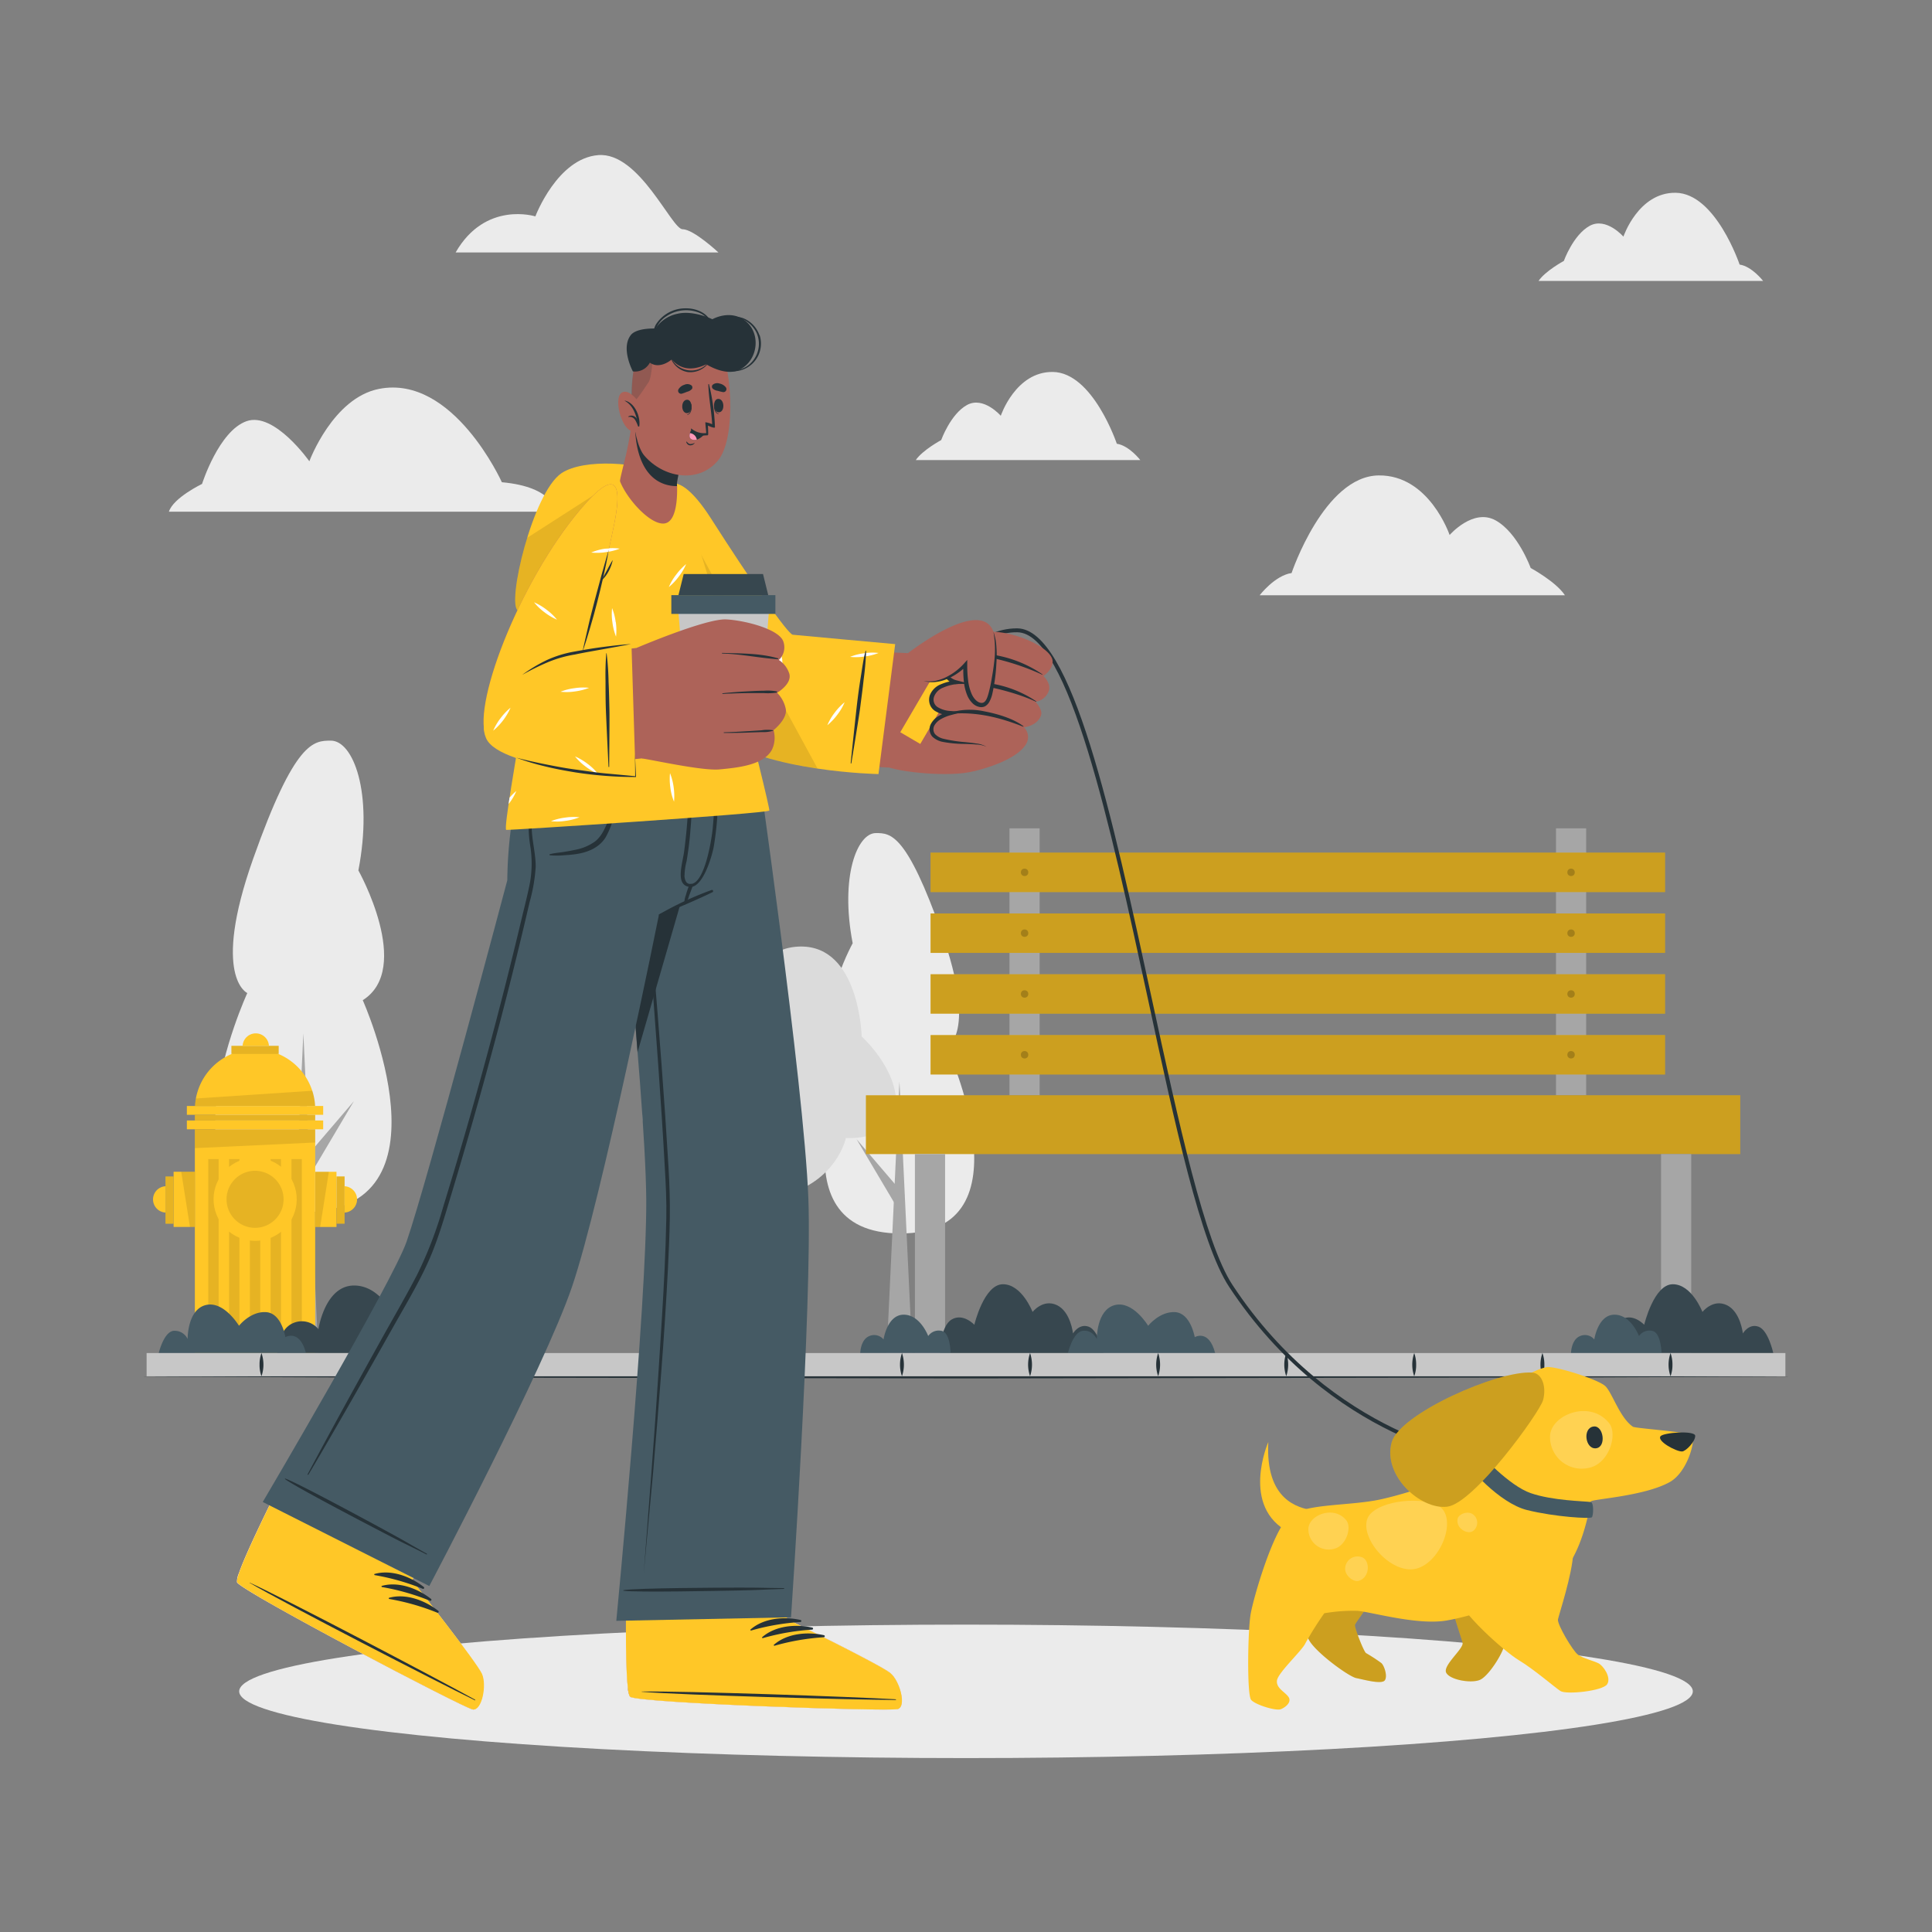 <svg xmlns="http://www.w3.org/2000/svg" viewBox="0 0 500 500"><rect x="0" y="0" width="500" height="500" fill="#808080" stroke="none"/><g id="freepik--background-complete--inject-12"><path d="M405,154.05H326s3.93-5.12,8.26-5.75c0,0,8.42-25.09,22.53-25.26,13.11-.17,18.37,15.42,18.37,15.42s6.07-7,11.88-3.8S396.14,147,396.14,147,402.67,150.53,405,154.05Z" style="fill:#ebebeb"></path><path d="M43.71,132.43h99.94s0-6.38-13.77-7.63c0,0-12.57-27.91-31.76-24.16-12,2.33-18.06,18.74-18.06,18.74S71,106.47,63.81,109s-11.52,16.24-11.52,16.24S44.84,128.82,43.71,132.43Z" style="fill:#ebebeb"></path><path d="M117.92,65.33h68s-6.41-6-9.26-6-11.17-20-21.8-19.19S138.55,56,138.55,56,125.63,51.9,117.92,65.33Z" style="fill:#ebebeb"></path><path d="M237,119.07h58.11s-2.89-3.76-6.08-4.23c0,0-6.19-18.45-16.56-18.58C262.84,96.14,259,107.6,259,107.6s-4.47-5.14-8.74-2.79-6.68,9.08-6.68,9.08S238.76,116.48,237,119.07Z" style="fill:#ebebeb"></path><path d="M398.18,72.7h58.11s-2.89-3.76-6.08-4.23c0,0-6.19-18.44-16.56-18.58-9.65-.12-13.51,11.35-13.51,11.35s-4.47-5.14-8.74-2.79-6.68,9.08-6.68,9.08S399.92,70.12,398.18,72.7Z" style="fill:#ebebeb"></path><path d="M93.88,258.85s24.63,54.87-15.68,54.87S64,257,64,257s-9.33-4.11,1.5-34.71,15.66-30.61,20.15-30.61c5.69,0,11,13.25,7.1,33.59C92.76,225.25,106.94,250.63,93.88,258.85Z" style="fill:#ebebeb"></path><polygon points="74.62 350.11 78.51 267.45 82.39 350.11 74.62 350.11" style="fill:#a6a6a6"></polygon><polygon points="76.93 302.11 91.58 284.99 80.09 304.37 76.93 302.11" style="fill:#a6a6a6"></polygon><path d="M219.74,272.65s-20.91,46.57,13.3,46.57,12-48.15,12-48.15,7.92-3.49-1.26-29.47-13.3-26-17.11-26c-4.82,0-9.31,11.24-6,28.51C220.69,244.14,208.65,265.68,219.74,272.65Z" style="fill:#ebebeb"></path><polygon points="236.08 350.11 232.78 279.95 229.48 350.11 236.08 350.11" style="fill:#a6a6a6"></polygon><polygon points="234.12 309.37 221.69 294.84 231.44 311.29 234.12 309.37" style="fill:#a6a6a6"></polygon><path d="M189.77,267s-11.19-4.45-20.08,11c-9.11,15.85,2.31,26.3,11.37,20.08,0,0,7.11,14.92,21.32,11.37s16.53-14.92,16.53-14.92,12.61.88,13-8.53S223,268.24,223,268.24s-.54-23.45-15.82-23.28S189.77,267,189.77,267Z" style="fill:#dbdbdb"></path><polygon points="200.16 350.11 203.36 280.32 206.56 350.11 200.16 350.11" style="fill:#a6a6a6"></polygon><polygon points="201.99 305.71 192.6 286.97 204.73 304.06 201.99 305.71" style="fill:#a6a6a6"></polygon></g><g id="freepik--Bench--inject-12"><rect x="261.25" y="214.37" width="7.81" height="69.09" style="fill:#a6a6a6"></rect><rect x="402.69" y="214.37" width="7.81" height="69.09" style="fill:#a6a6a6"></rect><rect x="240.83" y="220.66" width="190.09" height="10.21" style="fill:#FFC727"></rect><rect x="240.83" y="220.66" width="190.09" height="10.21" style="opacity:0.2"></rect><rect x="240.83" y="236.4" width="190.09" height="10.21" style="fill:#FFC727"></rect><rect x="240.83" y="236.4" width="190.09" height="10.21" style="opacity:0.2"></rect><rect x="240.83" y="252.13" width="190.09" height="10.21" style="fill:#FFC727"></rect><rect x="240.83" y="252.13" width="190.09" height="10.21" style="opacity:0.2"></rect><rect x="240.83" y="267.87" width="190.09" height="10.21" style="fill:#FFC727"></rect><rect x="240.83" y="267.87" width="190.09" height="10.21" style="opacity:0.2"></rect><rect x="224.1" y="283.46" width="226.27" height="15.21" style="fill:#FFC727"></rect><rect x="224.1" y="283.46" width="226.27" height="15.21" style="opacity:0.2"></rect><rect x="236.78" y="298.67" width="7.81" height="51.43" style="fill:#a6a6a6"></rect><rect x="429.88" y="298.67" width="7.81" height="51.43" style="fill:#a6a6a6"></rect><g style="opacity:0.2"><circle cx="265.16" cy="225.76" r="0.96"></circle><circle cx="265.16" cy="241.5" r="0.96"></circle><circle cx="265.16" cy="257.24" r="0.96"></circle><circle cx="265.16" cy="272.97" r="0.96"></circle><circle cx="406.59" cy="225.76" r="0.96"></circle><circle cx="406.59" cy="241.5" r="0.96"></circle><circle cx="406.59" cy="257.24" r="0.96"></circle><circle cx="406.59" cy="272.97" r="0.96"></circle></g></g><g id="freepik--fire-hydrant--inject-12"><rect x="50.43" y="292.26" width="31.14" height="57.85" style="fill:#FFC727"></rect><rect x="48.36" y="289.98" width="35.28" height="2.28" style="fill:#FFC727"></rect><rect x="48.36" y="286.23" width="35.28" height="2.28" style="fill:#FFC727"></rect><rect x="50.43" y="288.51" width="31.14" height="1.47" style="fill:#FFC727"></rect><rect x="50.43" y="288.51" width="31.14" height="1.47" style="opacity:0.1"></rect><path d="M81.55,286.23H50.46a15.57,15.57,0,0,1,31.09,0Z" style="fill:#FFC727"></path><path d="M81.55,286.23H50.46a12.53,12.53,0,0,1,.23-1.94l30.15-2A15.27,15.27,0,0,1,81.55,286.23Z" style="opacity:0.1"></path><polygon points="81.58 292.26 81.58 295.68 50.44 297.14 50.44 292.26 81.58 292.26" style="opacity:0.1"></polygon><rect x="53.9" y="299.97" width="2.68" height="46.58" style="opacity:0.1"></rect><rect x="59.28" y="299.97" width="2.68" height="46.58" style="opacity:0.1"></rect><rect x="64.67" y="299.97" width="2.68" height="46.58" style="opacity:0.1"></rect><rect x="70.05" y="299.97" width="2.68" height="46.58" style="opacity:0.1"></rect><rect x="75.43" y="299.97" width="2.68" height="46.58" style="opacity:0.1"></rect><rect x="44.93" y="303.25" width="5.5" height="14.28" style="fill:#FFC727"></rect><rect x="42.83" y="304.47" width="2.1" height="12.23" style="fill:#FFC727"></rect><rect x="42.83" y="304.47" width="2.1" height="12.23" style="opacity:0.1"></rect><path d="M42.83,307v6.81a3.41,3.41,0,0,1,0-6.81Z" style="fill:#FFC727"></path><polygon points="50.44 303.25 50.44 317.54 49.16 317.54 46.9 303.25 50.44 303.25" style="opacity:0.1"></polygon><rect x="81.58" y="303.25" width="5.5" height="14.28" transform="translate(168.66 620.79) rotate(180)" style="fill:#FFC727"></rect><rect x="87.08" y="304.47" width="2.1" height="12.23" transform="translate(176.26 621.16) rotate(180)" style="fill:#FFC727"></rect><rect x="87.08" y="304.47" width="2.1" height="12.23" transform="translate(176.26 621.16) rotate(180)" style="opacity:0.1"></rect><path d="M89.18,307v6.81a3.41,3.41,0,0,0,0-6.81Z" style="fill:#FFC727"></path><polygon points="81.58 303.25 81.58 317.54 82.86 317.54 85.11 303.25 81.58 303.25" style="opacity:0.1"></polygon><circle cx="66.01" cy="310.39" r="10.76" transform="translate(-113.05 48.4) rotate(-22.35)" style="fill:#FFC727"></circle><path d="M73.39,310.39A7.38,7.38,0,1,1,66,303,7.38,7.38,0,0,1,73.39,310.39Z" style="opacity:0.1"></path><rect x="64.96" y="265.59" width="2.1" height="12.23" transform="translate(337.71 205.7) rotate(90)" style="fill:#FFC727"></rect><rect x="64.96" y="265.59" width="2.1" height="12.23" transform="translate(337.71 205.7) rotate(90)" style="opacity:0.1"></rect><path d="M69.6,270.66H62.79a3.41,3.41,0,0,1,6.81,0Z" style="fill:#FFC727"></path></g><g id="freepik--Shadow--inject-12"><ellipse cx="250" cy="437.72" rx="188.1" ry="17.27" style="fill:#ebebeb"></ellipse></g><g id="freepik--Trees--inject-12"><path d="M113.1,350.18H71.78s.09-6.15,4.15-7.79A5.53,5.53,0,0,1,82.41,344s1.66-11.31,9.23-11.31,11.19,9.75,11.19,9.75a5.81,5.81,0,0,1,5.9-2.4C112.93,340.54,113.1,350.18,113.1,350.18Z" style="fill:#37474f"></path><path d="M285.56,350.18s-1.27-5.91-3.8-6.83-4.07,1.75-4.07,1.75-.59-5.65-4.18-7.34-6.28,1.77-6.28,1.77-2.75-7.17-7.67-7.17-7.4,10.49-7.4,10.49-2.9-3.13-5.88-1.36-3,8.69-3,8.69Z" style="fill:#37474f"></path><path d="M458.92,350.18s-1.27-5.91-3.8-6.83-4.07,1.75-4.07,1.75-.59-5.65-4.18-7.34-6.28,1.77-6.28,1.77-2.75-7.17-7.67-7.17-7.4,10.49-7.4,10.49-2.9-3.13-5.87-1.36-3,8.69-3,8.69Z" style="fill:#37474f"></path><path d="M79.18,350.18H41.08s1.26-5.38,3.78-5.76a3.72,3.72,0,0,1,3.7,2.11s-.11-7.49,4.61-8.76,8.68,5.34,8.68,5.34,2.95-3.78,7-3.53,5,6.47,5,6.47S77.56,343.89,79.18,350.18Z" style="fill:#455a64"></path><path d="M314.48,350.18h-38.1s1.25-5.38,3.78-5.76,3.7,2.11,3.7,2.11-.12-7.49,4.6-8.76,8.68,5.34,8.68,5.34,3-3.78,7-3.53,5.06,6.47,5.06,6.47S312.86,343.89,314.48,350.18Z" style="fill:#455a64"></path><path d="M246,350.18H222.63s.05-3.49,2.36-4.41a3.13,3.13,0,0,1,3.67.88s.93-6.41,5.22-6.41,6.34,5.53,6.34,5.53a3.29,3.29,0,0,1,3.34-1.36C246,344.72,246,350.18,246,350.18Z" style="fill:#455a64"></path><path d="M430,350.18H406.57s.06-3.49,2.36-4.41a3.13,3.13,0,0,1,3.67.88s.94-6.41,5.22-6.41,6.35,5.53,6.35,5.53a3.29,3.29,0,0,1,3.34-1.36C429.89,344.72,430,350.18,430,350.18Z" style="fill:#455a64"></path></g><g id="freepik--Floor--inject-12"><polygon points="35.85 356.24 89.39 355.99 142.93 355.91 250 355.74 357.07 355.9 410.61 355.99 464.15 356.24 410.61 356.48 357.07 356.57 250 356.74 142.93 356.57 89.39 356.48 35.85 356.24" style="fill:#263238"></polygon><rect x="37.94" y="350.17" width="424.12" height="6.01" style="fill:#c7c7c7"></rect><path d="M67.67,350.17a9.11,9.11,0,0,1,0,6,8.31,8.31,0,0,1-.5-3A8.51,8.51,0,0,1,67.67,350.17Z" style="fill:#263238"></path><path d="M100.82,350.17a9.11,9.11,0,0,1,0,6,9.28,9.28,0,0,1,0-6Z" style="fill:#263238"></path><path d="M134,350.17a9.11,9.11,0,0,1,0,6,8.31,8.31,0,0,1-.5-3A8.51,8.51,0,0,1,134,350.17Z" style="fill:#263238"></path><path d="M167.12,350.17a9.11,9.11,0,0,1,0,6,9.28,9.28,0,0,1,0-6Z" style="fill:#263238"></path><path d="M200.27,350.17a9.11,9.11,0,0,1,0,6,9.28,9.28,0,0,1,0-6Z" style="fill:#263238"></path><path d="M233.43,350.17a9.28,9.28,0,0,1,0,6,9.11,9.11,0,0,1,0-6Z" style="fill:#263238"></path><path d="M266.58,350.17a9.28,9.28,0,0,1,0,6,9.11,9.11,0,0,1,0-6Z" style="fill:#263238"></path><path d="M299.73,350.17a9.28,9.28,0,0,1,0,6,9.11,9.11,0,0,1,0-6Z" style="fill:#263238"></path><path d="M332.88,350.17a9.28,9.28,0,0,1,0,6,9.11,9.11,0,0,1,0-6Z" style="fill:#263238"></path><path d="M366,350.17a8.51,8.51,0,0,1,.5,3,8.31,8.31,0,0,1-.5,3,9.11,9.11,0,0,1,0-6Z" style="fill:#263238"></path><path d="M399.18,350.17a8.51,8.51,0,0,1,.5,3,8.31,8.31,0,0,1-.5,3,9.11,9.11,0,0,1,0-6Z" style="fill:#263238"></path><path d="M432.33,350.17a8.51,8.51,0,0,1,.5,3,8.31,8.31,0,0,1-.5,3,9.11,9.11,0,0,1,0-6Z" style="fill:#263238"></path></g><g id="freepik--Character--inject-12"><path d="M165,376.38s-3,41.27-3,41.3c0,8.09.07,15.18.47,18.84a.06.06,0,0,0,0,.06,5.59,5.59,0,0,0,.59,2.5s0,0,0,.05c2.4,1.64,67,3.85,69.27,3.17s.52-7.23-1.92-9.32-26.8-14-26.8-14l2.58-41.26Z" style="fill:#ad6359"></path><path d="M162,409v8.68c0,8.09.07,15.18.47,18.84a.06.06,0,0,0,0,.06,11,11,0,0,0,.59,2.5s0,0,0,.05c2.4,1.64,67,3.85,69.27,3.17s.52-7.23-1.92-9.32-26.8-14-26.8-14l.12-8.81Z" style="fill:#fff"></path><path d="M232.36,442.3c-2.28.68-66.87-1.53-69.27-3.17-.92-.61-1.15-10-1.1-21.45v-.35l41.68,1,0,.7s24.35,11.91,26.8,14S234.65,441.63,232.36,442.3Z" style="fill:#FFC727"></path><path d="M231.72,439.77c-10.88-.64-54.82-2.19-65.62-2-.09,0-.09.06,0,.07,10.77.87,54.72,2.07,65.61,2.11C231.94,440,232,439.79,231.72,439.77Z" style="fill:#263238"></path><path d="M207.14,419.24c-4.26-.95-9.52-.47-12.9,2.47-.13.12,0,.3.18.26a59.8,59.8,0,0,1,12.68-2.19A.27.27,0,0,0,207.14,419.24Z" style="fill:#263238"></path><path d="M210.17,421.21c-4.26-.95-9.52-.47-12.9,2.47-.13.12,0,.3.17.26a60,60,0,0,1,12.69-2.19A.27.27,0,0,0,210.17,421.21Z" style="fill:#263238"></path><path d="M213.2,423.18c-4.26-.95-9.52-.47-12.9,2.47-.13.12,0,.3.17.26a60,60,0,0,1,12.69-2.19A.27.27,0,0,0,213.2,423.18Z" style="fill:#263238"></path><path d="M159.5,419.47l45.22-.91s5.51-81.36,4.48-108.48c-1.11-29.47-13.77-117.14-13.77-117.14H157.25s9.76,88,10,117.49C167.41,337.76,159.5,419.47,159.5,419.47Z" style="fill:#455a64"></path><path d="M187.93,193,165,272.3c-2.71-37.55-7.74-79.35-7.74-79.35Z" style="fill:#263238"></path><path d="M164.49,197.27l2.43,26.16,2.24,26.19c1.44,17.46,2.81,34.93,3.85,52.43.25,4.37.41,8.77.34,13.17s-.27,8.76-.49,13.14q-.68,13.14-1.69,26.24t-2.12,26.19L166.61,407l2-26.21q1-13.1,1.84-26.21c.55-8.74,1.15-17.48,1.55-26.22.2-4.38.36-8.75.44-13.12s-.12-8.73-.39-13.1c-.95-17.48-2.33-35-3.6-52.42Z" style="fill:#263238"></path><path d="M202.83,411c-7.06-.06-5-.14-12.09-.13-3.46,0-26.16.09-29.38.66-.07,0-.07.14,0,.15,3.23.49,25.93,0,29.38-.06,7.06-.15,5-.18,12.09-.41C203,411.22,203,411,202.83,411Z" style="fill:#263238"></path><path d="M91.47,354.24s-21.81,35.44-21.82,35.47c-3.55,7.27-6.52,13.7-7.75,17.17a.14.14,0,0,0,0,.06,5.58,5.58,0,0,0-.56,2.51s0,0,0,.06c1.45,2.52,58.69,32.52,61,32.9s3.6-6.29,2.31-9.23S106.61,409,106.61,409l21.44-35.61Z" style="fill:#ad6359"></path><path d="M61.33,409.45a.13.13,0,0,0,0,.06C62.79,412,120,442,122.39,442.41s3.59-6.29,2.31-9.23S106.61,409,106.61,409l3.83-6.36c-9.36-5-26.37-13.74-36.93-19.17-2.3,3.73-3.86,6.28-3.86,6.29-3.55,7.27-6.53,13.7-7.75,17.17a.14.14,0,0,0,0,.06A5.37,5.37,0,0,0,61.33,409.45Z" style="fill:#fff"></path><path d="M122.38,442.41c-2.35-.37-59.59-30.37-61-32.9-.57-.95,3.32-9.55,8.31-19.8l.16-.32L107,408.34l-.34.61s16.77,21.29,18.08,24.24S124.73,442.79,122.38,442.41Z" style="fill:#FFC727"></path><path d="M122.9,439.85c-9.53-5.29-48.44-25.75-58.26-30.26-.08,0-.11,0,0,.07,9.32,5.45,48.41,25.59,58.21,30.35C123,440.11,123.1,440,122.9,439.85Z" style="fill:#263238"></path><path d="M109.65,410.69c-3.42-2.7-8.37-4.55-12.69-3.36-.17,0-.1.28,0,.31a60.17,60.17,0,0,1,12.39,3.52A.27.27,0,0,0,109.65,410.69Z" style="fill:#263238"></path><path d="M111.53,413.78c-3.43-2.7-8.38-4.55-12.69-3.36-.17,0-.1.28,0,.3a60.74,60.74,0,0,1,12.38,3.53A.27.27,0,0,0,111.53,413.78Z" style="fill:#263238"></path><path d="M113.41,416.87c-3.43-2.7-8.38-4.55-12.7-3.37-.17.05-.1.29,0,.31a60.2,60.2,0,0,1,12.39,3.53A.27.27,0,0,0,113.41,416.87Z" style="fill:#263238"></path><path d="M191.52,192.91v0c-.16.78-2.83,13.17-5.6,23.81-2,7.78-4.08,14.61-5.27,15.32-1.35.79-7.9,3.7-10.1,4.61,0,0-14.75,73.62-22.54,96.44-7.18,21.07-36.91,77.37-36.91,77.37L68,388.71s33.68-57.14,37.23-67.39c5.49-15.9,26.06-93.51,26.06-93.51s-.16-24.29,8-34.9Z" style="fill:#455a64"></path><path d="M110.46,402.1c-6.16-3.45-4.35-2.55-10.55-5.92-3-1.65-23-12.48-26.08-13.53-.07,0-.13.09-.07.13,2.6,2,22.73,12.47,25.8,14.06,6.26,3.26,4.5,2.25,10.8,5.44A.1.1,0,0,0,110.46,402.1Z" style="fill:#263238"></path><path d="M142.31,221.06c1.18-.31,2.45-.4,3.65-.59,1-.16,1.94-.33,2.91-.54a12.72,12.72,0,0,0,5.12-2.16c1.67-1.3,2.52-3.27,3.32-5.16.48-1.13,1-2.24,1.48-3.36.24-.54.49-1.08.74-1.62a19.06,19.06,0,0,0,.91-1.94c0-.09.18,0,.14.05a13.24,13.24,0,0,0-.41,1.4c-.16.54-.31,1.08-.48,1.62-.3,1-.59,1.94-.91,2.9a22.39,22.39,0,0,1-2.06,5.07c-1.78,2.84-5,4-8.14,4.38-.92.12-1.84.18-2.75.24a20.23,20.23,0,0,1-3.48,0C142.18,221.35,142.13,221.1,142.31,221.06Z" style="fill:#263238"></path><path d="M184.13,230.34a86.44,86.44,0,0,0-13.52,6.29.15.15,0,0,0,.13.28c4.55-1.95,9.19-3.83,13.63-6A.3.3,0,0,0,184.13,230.34Z" style="fill:#263238"></path><path d="M185.5,199.15c0-.16-.29-.19-.29,0,0,5.4-.31,10.16-.76,15.21-.21,2.35-2.1,15.31-6.17,14.36-.68-.16-1-.83-1.13-1.85a16,16,0,0,1,.54-4c.45-2.71.81-5.43,1-8.17a74.19,74.19,0,0,0-.16-15.34.13.13,0,0,0-.26,0,141.18,141.18,0,0,1-1.24,21.16c-.51,3.38-2.21,8.45,1.32,9s5.91-8,6.35-10.3A77.91,77.91,0,0,0,185.5,199.15Z" style="fill:#263238"></path><path d="M178.39,229.05a21.27,21.27,0,0,0-.91,2.69,5.82,5.82,0,0,0-.38,2.21c0,.14.2.15.28.06a7.81,7.81,0,0,0,.94-2.15c.31-.83.64-1.66.92-2.5A.45.45,0,0,0,178.39,229.05Z" style="fill:#263238"></path><path d="M79.6,381.56c6.14-11.56,12.47-23,18.83-34.45,3.13-5.64,6.39-11.22,9.38-16.94a102.43,102.43,0,0,0,6.83-17.65q5.7-18.52,10.79-37.21T135,237.76c.75-3.14,1.57-6.28,2.18-9.45a28.92,28.92,0,0,0,0-9.69,31.27,31.27,0,0,1-.07-9,60.4,60.4,0,0,1,2.11-8.81c.48-1.52,1-3,1.52-4.52a.14.14,0,1,1,.26.08c-1.86,6.08-3.76,12.23-3.36,18.68.19,3.09,1,6.13,1,9.25a43.93,43.93,0,0,1-1.57,9.15q-4.4,19-9.45,37.76t-10.67,37.43c-1.83,6-3.54,12.18-6.14,17.94s-5.9,11.23-9,16.74c-6.41,11.4-12.87,22.77-19.47,34.05q-1.26,2.14-2.53,4.28C79.69,381.74,79.56,381.65,79.6,381.56Z" style="fill:#263238"></path><path d="M171.11,122.62c-5.31-2.85-19.92-4.1-25.81-.15-7.43,5-14.27,33.86-11.24,35.57,5.41,3.05,24.13-13.73,28.21-20.61S171.11,122.62,171.11,122.62Z" style="fill:#FFC727"></path><path d="M171.11,122.62s-4.76,7.92-8.84,14.8-22.8,23.67-28.21,20.62c-1.65-.94-.36-10,2.38-18.85l28.71-18.45A22.17,22.17,0,0,1,171.11,122.62Z" style="opacity:0.1"></path><path d="M172.54,143.33c2.57,11.49,13,45.82,24,50.14,7.17,2.83,38.16,6.86,41.57,4.57,2.88-1.94,5-29.12.84-28.92s-31.84-1.77-34.66-3.12-16.67-27.77-23.91-35.47C167.86,117.26,171.16,137.14,172.54,143.33Z" style="fill:#ad6359"></path><path d="M252.1,199.56c-6.07,1.69-19.82.28-23-1.33s-1.58-25.08,1.47-27.12,23.91-6.14,29.81-3.61S258.38,197.81,252.1,199.56Z" style="fill:#ad6359"></path><path d="M382.93,378.07c-.38-.05-38.46-5.05-64.81-45C310.77,322,304.06,291,297,258.15c-9.58-44.21-20.42-94.32-33.71-94.52-9.35-.14-17.09,9-19.18,13.2-2.33,4.68-6.78,11.94-6.83,12l-.85-.52c0-.07,4.48-7.3,6.79-11.94,2.16-4.33,10.13-13.75,19.86-13.75h.23c14.08.21,24.54,48.56,34.66,95.31,7.09,32.73,13.78,63.64,21,74.62C345,372.07,382.67,377,383.05,377.08Z" style="fill:#263238"></path><rect x="229.73" y="177.82" width="23.68" height="6" transform="translate(-36.54 297.9) rotate(-59.65)" style="fill:#FFC727"></rect><path d="M250.51,165.44c-2.29,2.43,1.88,3.73,1.88,3.73s-6.46-.43-7.85,3,3.77,4.69,4.13,4.8c-.34,0-6.29-.27-7.33,3.31s4.27,4.24,4.62,4.28c-.33.08-4.66,1.24-4.83,4.14-.3,5,10.84,2.31,14.19,4.56,0,0-3.17,6.11-3.22,6.31,0,0,10.65-2.32,13.44-7a3.49,3.49,0,0,0-.54-4.33s3.51-.37,4.43-3.16c.46-1.43-1.42-3.45-1.42-3.45a4.36,4.36,0,0,0,3.46-2.94c.53-2-1.44-3.73-1.44-3.73s2.51-1.65,2.38-3.88C272.16,166.54,255.41,160.25,250.51,165.44Z" style="fill:#ad6359"></path><path d="M269.76,174.62a0,0,0,1,0,.05-.08,31.07,31.07,0,0,0-17.64-5.46c-.2,0-.27.33,0,.37A63.55,63.55,0,0,1,269.76,174.62Z" style="fill:#263238"></path><path d="M268.11,181.61c.06,0,.11-.07.05-.12a29.11,29.11,0,0,0-19.61-4.76c-.24,0-.43.31-.15.29C253.11,176.69,262.89,179.12,268.11,181.61Z" style="fill:#263238"></path><path d="M245.49,184.79c6.75-.73,13.05.79,19.3,3.27.08,0,.12-.08.06-.13-2.73-2.05-6.87-3.22-10.18-3.85a17.84,17.84,0,0,0-9.2.47C245.35,184.59,245.35,184.8,245.49,184.79Z" style="fill:#263238"></path><path d="M252.39,169.17a19.8,19.8,0,0,0-3.7.44,6.82,6.82,0,0,0-3.24,1.49,2.26,2.26,0,0,0-.71,1.45,3.36,3.36,0,0,0,.3,1.63,4,4,0,0,0,2.62,1.92l2.65.69-2.73.27a11.16,11.16,0,0,0-3.51.91,4,4,0,0,0-2.32,2.3,2.28,2.28,0,0,0,.91,2.73,7,7,0,0,0,3.32,1l3.23.24-3.12.82a10.75,10.75,0,0,0-2.49,1,4.36,4.36,0,0,0-1.8,1.73A2.06,2.06,0,0,0,242,190a4.5,4.5,0,0,0,2.24,1.21,35.86,35.86,0,0,0,5.55.85c.94.1,1.89.2,2.83.35a6.74,6.74,0,0,1,2.71.86,7.33,7.33,0,0,0-2.74-.6c-.94-.08-1.88-.11-2.83-.14A30.88,30.88,0,0,1,244,192a5.32,5.32,0,0,1-2.73-1.38,2.92,2.92,0,0,1-.4-3.18,5.32,5.32,0,0,1,2.17-2.21,11.78,11.78,0,0,1,2.76-1.16l.11,1.07a7.89,7.89,0,0,1-3.93-1.15,3.35,3.35,0,0,1-1.36-1.78,3.73,3.73,0,0,1,0-2.22,5,5,0,0,1,2.94-2.92,12.39,12.39,0,0,1,3.88-.94l-.08,1a4.74,4.74,0,0,1-3.11-2.55,4,4,0,0,1-.27-2,2.91,2.91,0,0,1,1-1.81,7.06,7.06,0,0,1,3.59-1.38A16.9,16.9,0,0,1,252.39,169.17Z" style="fill:#263238"></path><path d="M234,169.79s20.84-16.71,23.38-5.36c.75,3.37-.17,18.11-3.14,18-3.83-.17-4.59-6.4-4.45-10.38,0,0-6.29,6.68-12.24,3.68A6.6,6.6,0,0,1,234,169.79Z" style="fill:#ad6359"></path><path d="M257.1,163.5a13.84,13.84,0,0,1,.77,4,27.92,27.92,0,0,1,0,4.09,46.73,46.73,0,0,1-1.09,8.12,7.93,7.93,0,0,1-.78,2,3,3,0,0,1-.83.92,1.93,1.93,0,0,1-.61.3,2.38,2.38,0,0,1-.68.08,3.44,3.44,0,0,1-2.18-1,6.27,6.27,0,0,1-1.28-1.82,12.71,12.71,0,0,1-1-4.09,28.52,28.52,0,0,1-.09-4.13l.82.33a16.38,16.38,0,0,1-2.43,2,15,15,0,0,1-2.73,1.47,10.52,10.52,0,0,1-3,.74,8.17,8.17,0,0,1-3-.3,9.15,9.15,0,0,0,3,0,10.78,10.78,0,0,0,2.82-.95,15,15,0,0,0,2.53-1.56,15.87,15.87,0,0,0,2.17-2l.81-.91v1.24a30.78,30.78,0,0,0,.22,4,12.16,12.16,0,0,0,1,3.73c.53,1.09,1.43,2.11,2.48,2.15s1.48-1.27,1.82-2.49a38,38,0,0,0,.83-3.9c.24-1.33.45-2.65.6-4A26,26,0,0,0,257.1,163.5Z" style="fill:#263238"></path><path d="M231.67,166.7l-4.32,33.63s-28.85-.54-41.52-10c-5.22-3.91-13.49-39.73-15.19-52.21s3.15-19.92,13.38-3.91,19.87,29.92,21.15,30.06S231.67,166.7,231.67,166.7Z" style="fill:#FFC727"></path><path d="M175,148.71a14,14,0,0,0-1.83,3,1,1,0,0,0-.08.18.81.81,0,0,1,.1-.09,15.09,15.09,0,0,0,2.48-2.64,14.44,14.44,0,0,0,1.9-3.22A15.72,15.72,0,0,0,175,148.71Zm41,35.75a14.63,14.63,0,0,0-1.89,3.23,14.72,14.72,0,0,0,2.58-2.71,14.07,14.07,0,0,0,1.9-3.24A15.11,15.11,0,0,0,216,184.46Zm-24.79,5.85a15.65,15.65,0,0,0-3.23-1.92,14.11,14.11,0,0,0,2.71,2.59,15.28,15.28,0,0,0,3.22,1.91A15,15,0,0,0,191.17,190.31Zm32.43-21.24A13.83,13.83,0,0,0,220,170a15.09,15.09,0,0,0,3.74-.09,15.81,15.81,0,0,0,3.64-.92A13.8,13.8,0,0,0,223.6,169.07Zm-41.8,0a14.1,14.1,0,0,0-3.64.92,15.17,15.17,0,0,0,3.75-.09,15.6,15.6,0,0,0,3.63-.92A13.73,13.73,0,0,0,181.8,169.07Zm20.63,1.79a15.19,15.19,0,0,0-1-3.63,17.44,17.44,0,0,0,1,7.39A16.28,16.28,0,0,0,202.43,170.86Z" style="fill:#fff"></path><path d="M224,168.46c-.61,2.29-.89,4.7-1.27,7s-.72,4.88-1,7.32-1.33,12.27-1.57,14.72c0,.11.15.13.17,0,.4-2.44,2-12.09,2.3-14.49s.64-4.8.89-7.21a72.77,72.77,0,0,0,.63-7.37C224.1,168.44,224,168.4,224,168.46Z" style="fill:#263238"></path><path d="M211.59,198.9c-8.84-1.3-19.36-3.81-25.76-8.59-5.22-3.9-13.49-39.74-15.2-52.21-.73-5.4-.24-9.84,1.39-11.87Z" style="opacity:0.1"></path><path d="M131,214.77c.18.17,67.51-4.21,68.1-5,.38-.49-17.9-74.18-24.14-83.24-2.86-4.16-13.71-5.1-18.19-.88-11.23,10.55-19,44.69-20.68,54.92C133.36,197.45,130.38,214.15,131,214.77Z" style="fill:#FFC727"></path><path d="M174.34,203.73a15.37,15.37,0,0,0-.94-3.64,15.71,15.71,0,0,0,.09,3.76,13.92,13.92,0,0,0,.95,3.62A16.13,16.13,0,0,0,174.34,203.73Zm-15-42.72a14.91,14.91,0,0,0-.93-3.63,14.17,14.17,0,0,0,.09,3.74,15.1,15.1,0,0,0,.93,3.64A15.12,15.12,0,0,0,159.37,161Zm22.43,8.06a14.1,14.1,0,0,0-3.64.92,15.17,15.17,0,0,0,3.75-.09,15.6,15.6,0,0,0,3.63-.92A13.73,13.73,0,0,0,181.8,169.07Zm-25.21-27A14.23,14.23,0,0,0,153,143a14.79,14.79,0,0,0,3.76-.1,15.33,15.33,0,0,0,3.63-.91A13.42,13.42,0,0,0,156.59,142ZM148.7,178.1a14.66,14.66,0,0,0-3.63.92,14.28,14.28,0,0,0,3.75-.08,15.27,15.27,0,0,0,3.63-.93A14.22,14.22,0,0,0,148.7,178.1Zm-2.48,33.5a15.11,15.11,0,0,0-3.63.92,13.86,13.86,0,0,0,3.75-.08,14.8,14.8,0,0,0,3.63-.93A14.65,14.65,0,0,0,146.22,211.6Zm44.95-21.29a15.65,15.65,0,0,0-3.23-1.92,14.11,14.11,0,0,0,2.71,2.59,15.28,15.28,0,0,0,3.22,1.91A15,15,0,0,0,191.17,190.31Zm-49.73-32.52c-.09.29-.17.58-.25.87a14.45,14.45,0,0,0,3,1.71A14.38,14.38,0,0,0,141.44,157.79Zm10.62,39.88a15.11,15.11,0,0,0-3.23-1.91,13.89,13.89,0,0,0,2.71,2.6,16,16,0,0,0,3.23,1.91A14.18,14.18,0,0,0,152.06,197.67ZM163.3,123.8c-.29-.22-.59-.43-.89-.63-.32,0-.63.11-.94.19.43.39.88.75,1.33,1.11a15,15,0,0,0,3.23,1.91A14.74,14.74,0,0,0,163.3,123.8Zm4.47,59.11a15,15,0,0,0-1.89,3.22,16.4,16.4,0,0,0,4.49-6A15,15,0,0,0,167.77,182.91Zm-35.9,23.52c-.08.57-.17,1.11-.24,1.62l.1-.11a14,14,0,0,0,1.9-3.23A14.32,14.32,0,0,0,131.87,206.43ZM175,148.71a14.11,14.11,0,0,0-1.91,3.23,15.46,15.46,0,0,0,2.58-2.73,14.44,14.44,0,0,0,1.9-3.22A15.72,15.72,0,0,0,175,148.71Z" style="fill:#fff"></path><path d="M171.89,135.48c-3.59.37-9.61-6.27-11.42-10.9-.12-.32.73-3.39,1.6-7.16.51-2.29,1-4.86,1.34-7.23l14.43,5.53a37.82,37.82,0,0,0-2.61,8.94,5.43,5.43,0,0,0,0,1,1,1,0,0,1,0,.17C175.27,127.7,175.37,135.11,171.89,135.48Z" style="fill:#ad6359"></path><path d="M175.2,125.65v.15a9.38,9.38,0,0,1-1.54-.1c-8.59-1.31-9.27-12.12-9.28-15.14L168,112l9.85,3.77a38,38,0,0,0-2.61,8.94A5.52,5.52,0,0,0,175.2,125.65Z" style="fill:#263238"></path><path d="M164.83,92.8c-2.34,5.19-1.48,21.13,1.91,25.1,4.91,5.75,14,7.39,19.09,1.26,5-6,3.5-26.71-.38-30.42C179.73,83.28,168.28,85.15,164.83,92.8Z" style="fill:#ad6359"></path><path d="M178.87,104.53s-.08.06-.07.1c.08,1.07,0,2.31-1,2.72a0,0,0,0,0,0,.06C179,107.18,179.13,105.53,178.87,104.53Z" style="fill:#263238"></path><path d="M177.86,103.45c-1.73,0-1.7,3.43-.09,3.47S179.31,103.49,177.86,103.45Z" style="fill:#263238"></path><path d="M184.85,104.38s.09.05.08.09c0,1.08.13,2.31,1.11,2.66,0,0,0,.07,0,.06C184.84,107,184.66,105.39,184.85,104.38Z" style="fill:#263238"></path><path d="M185.8,103.24c1.73-.14,1.9,3.32.3,3.46S184.35,103.37,185.8,103.24Z" style="fill:#263238"></path><path d="M176.47,101.88a11.86,11.86,0,0,0,1.34-.49,2.33,2.33,0,0,0,1.28-.75.73.73,0,0,0-.13-.89,1.81,1.81,0,0,0-1.84-.17,2.68,2.68,0,0,0-1.53,1.17A.78.78,0,0,0,176.47,101.88Z" style="fill:#263238"></path><path d="M187.13,101.48a12.81,12.81,0,0,1-1.39-.34,2.35,2.35,0,0,1-1.34-.62.75.75,0,0,1,0-.9,1.82,1.82,0,0,1,1.81-.36,2.69,2.69,0,0,1,1.65,1A.78.78,0,0,1,187.13,101.48Z" style="fill:#263238"></path><path d="M177.7,114.3c.26.25.52.59.91.62a2.71,2.71,0,0,0,1.15-.28s.07,0,.05,0a1.44,1.44,0,0,1-1.36.6,1.13,1.13,0,0,1-.85-.94C177.58,114.29,177.66,114.26,177.7,114.3Z" style="fill:#263238"></path><path d="M178.8,111.07a3.65,3.65,0,0,0,2.46,1.6,4.17,4.17,0,0,0,1.32,0,1.07,1.07,0,0,0,.25,0l.23,0a.27.27,0,0,0,.22-.24h0a.41.41,0,0,0,0-.11h0v-.09c0-.83-.07-2.09-.07-2.09.3.15,1.85.83,1.82.4a54.74,54.74,0,0,0-1.53-11.07.1.1,0,0,0-.19,0c.1,3.45.81,6.85,1,10.32a6.64,6.64,0,0,0-1.74-.51c-.11,0,.22,2.43.19,2.8a.1.1,0,0,1,0,0,5.08,5.08,0,0,1-3.8-1.14C178.82,110.91,178.73,111,178.8,111.07Z" style="fill:#263238"></path><path d="M182.11,112.56a4.27,4.27,0,0,1-1.78,1.22,1.94,1.94,0,0,1-1.17,0c-.82-.27-.8-1-.61-1.69a4.57,4.57,0,0,1,.44-1A5.48,5.48,0,0,0,182.11,112.56Z" style="fill:#263238"></path><path d="M180.33,113.78a1.94,1.94,0,0,1-1.17,0c-.82-.27-.8-1-.61-1.69A2,2,0,0,1,180.33,113.78Z" style="fill:#ff98b9"></path><path d="M163.43,104.52c1.16-.54,3.42-4.15,4.43-5.62s1.22-8.9,1.22-11.11c-.23.15-.45.31-.67.48s-.43.34-.64.52a11.24,11.24,0,0,0-1.2,1.19A11.86,11.86,0,0,0,165,92.49C163.8,94.91,163.29,99.68,163.43,104.52Z" style="fill:#263238;opacity:0.2"></path><path d="M183.3,93.83a5.7,5.7,0,0,1-5.2,2,5.83,5.83,0,0,1-4.53-3.42,0,0,0,1,0-.08,0A5.75,5.75,0,0,0,178,96.29a5.88,5.88,0,0,0,5.38-2.36C183.46,93.85,183.36,93.76,183.3,93.83Z" style="fill:#263238"></path><path d="M177.22,79.8a9,9,0,0,0-7.52,4.25,6.39,6.39,0,0,0-.57,4.18c0,.06.13,0,.12,0a7,7,0,0,1,3.25-6.4,9.05,9.05,0,0,1,8-1.06,5.73,5.73,0,0,1,3.11,2.44c.07.12.32,0,.26-.09C183,81.06,180.22,79.69,177.22,79.8Z" style="fill:#263238"></path><path d="M196.54,86.75a7.31,7.31,0,0,0-3.16-3.89c-2-1.23-4.34-1-6.62-.76-.06,0,0,.1,0,.09a10.15,10.15,0,0,1,5.72.58,7.21,7.21,0,0,1,3.36,3.45,7,7,0,0,1-2.8,8.73,7.12,7.12,0,0,1-5.6.64c-.07,0-.12.08,0,.11a7.16,7.16,0,0,0,9.14-9Z" style="fill:#263238"></path><path d="M163.79,96.12s-3.18-5.9-.58-9.35c1.48-2,6.42-1.74,6.42-1.74a8.92,8.92,0,0,1,5.66-3.82c4.14-1,9.07,1.41,9.07,1.41s3.92-2.28,7.61-.2c5.16,2.9,4.57,10.72-.58,13.27-3.62,1.79-8.56-1.39-8.56-1.39-.48.07-5.31,3-9-1.27,0,0-3,2.67-5.65.83A4.34,4.34,0,0,1,163.79,96.12Z" style="fill:#263238"></path><path d="M166.53,105.93s-3-5.43-5.41-4.42-.56,8.62,2,9.91a2.76,2.76,0,0,0,3.83-1.07Z" style="fill:#ad6359"></path><path d="M161.71,103.68s-.06,0,0,.07c1.8,1,2.61,2.82,3.11,4.71a1.53,1.53,0,0,0-2.22-.66c-.05,0,0,.12,0,.11a1.7,1.7,0,0,1,1.79.79,8.43,8.43,0,0,1,.72,1.59c.07.18.39.12.35-.08l0,0C165.77,107.77,164.26,104.2,161.71,103.68Z" style="fill:#263238"></path><polygon points="199.09 157.03 196.44 190.33 178.12 190.33 175.47 157.03 199.09 157.03" style="fill:#c7c7c7"></polygon><rect x="173.74" y="154.02" width="26.93" height="4.86" style="fill:#455a64"></rect><polygon points="198.82 154.02 175.58 154.02 176.94 148.56 197.47 148.56 198.82 154.02" style="fill:#37474f"></polygon><path d="M193.64,174c0,4.33-2.85,7.83-6.36,7.83s-6.36-3.5-6.36-7.83,2.85-7.83,6.36-7.83S193.64,169.65,193.64,174Z" style="fill:#fff"></path><path d="M150.27,131.76c-16,18.88-28.8,52.27-24.17,59.46,5.16,8,23.07-14,22.87-15.4-.15-1.08,6.25-21.57,10-40.25C162.42,118.31,154.23,127.09,150.27,131.76Z" style="fill:#ad6359"></path><path d="M150.27,131.76c-16,18.88-28.8,52.27-24.17,59.46,5.16,8,23.07-14,22.87-15.4-.15-1.08,6.25-21.57,10-40.25C162.42,118.31,154.23,127.09,150.27,131.76Z" style="fill:#FFC727"></path><path d="M129.54,185.88a15.21,15.21,0,0,0-1.89,3.22,16.25,16.25,0,0,0,4.49-5.95A15.22,15.22,0,0,0,129.54,185.88Zm11.9-28.09a15.14,15.14,0,0,0-3.23-1.92,14.13,14.13,0,0,0,2.71,2.59,15.11,15.11,0,0,0,3.23,1.91A14.38,14.38,0,0,0,141.44,157.79ZM145.07,179a11,11,0,0,0,1.82.08l.6-.79A12,12,0,0,0,145.07,179Zm11.52-37A14.23,14.23,0,0,0,153,143a14.79,14.79,0,0,0,3.76-.1l.71-.11.18-.84Z" style="fill:#fff"></path><path d="M150.72,168.85c.44-2.23,1-4.45,1.49-6.67s1.1-4.41,1.65-6.62l1.77-6.59c.61-2.2,1.23-4.39,1.88-6.57-.35,2.25-.82,4.48-1.32,6.71s-1.06,4.43-1.61,6.64-1.18,4.39-1.82,6.58S151.46,166.7,150.72,168.85Z" style="fill:#263238"></path><path d="M158.58,144.93a10.39,10.39,0,0,1-1.07,2.91,8.28,8.28,0,0,1-1.91,2.45l.75-1.35.72-1.34C157.56,146.71,158,145.81,158.58,144.93Z" style="fill:#263238"></path><path d="M126.67,191c3.15,3.63,11.58,8.29,39.5,5.27,3.87-.42,6.17-29.15,2-28.91-5.22.29-22.49,3-23.92,3.4C133.57,174,123.52,187.41,126.67,191Z" style="fill:#ad6359"></path><path d="M202.64,165.8a4.48,4.48,0,0,1-1.07,5,6.6,6.6,0,0,1,2.72,3.61c.68,2.65-3.18,4.88-3.18,4.88a8.2,8.2,0,0,1,2.26,4.26c.39,2.61-3.18,5.41-3.18,5.41a7.17,7.17,0,0,1-.38,5c-2.1,4.11-9.12,4.73-13.58,5.16s-17.51-2.51-20.06-2.82l-1.36-28.65s17.77-7.58,23.09-7.35C192.38,160.51,201.17,162.63,202.64,165.8Z" style="fill:#ad6359"></path><path d="M201.33,170.37c-4.71-1.35-9.57-1.24-14.42-1.4a.09.09,0,0,0,0,.17c4.82.1,9.57,1.16,14.38,1.46C201.42,170.61,201.46,170.4,201.33,170.37Z" style="fill:#263238"></path><path d="M201,178.93a12.88,12.88,0,0,0-3.34-.17c-1.18,0-2.36.06-3.55.12-2.37.12-4.73.29-7.09.53-.1,0-.11.17,0,.17q3.54-.18,7.08-.21h3.55a15.52,15.52,0,0,0,3.34-.12A.17.17,0,0,0,201,178.93Z" style="fill:#263238"></path><path d="M200.09,189a9,9,0,0,0-3,0l-3.24.21c-2.15.13-4.31.25-6.47.31-.11,0-.11.17,0,.16,2.19,0,4.39,0,6.58-.11l3.23-.11a8.4,8.4,0,0,0,2.92-.36A.06.06,0,0,0,200.09,189Z" style="fill:#263238"></path><path d="M163.42,166.68,164.49,201s-35.23-1.66-38.71-10,9.87-17.21,15.7-20.12S163.42,166.68,163.42,166.68Z" style="fill:#FFC727"></path><path d="M148.7,178.1a14.66,14.66,0,0,0-3.63.92,14.28,14.28,0,0,0,3.75-.08,15.27,15.27,0,0,0,3.63-.93A14.22,14.22,0,0,0,148.7,178.1Zm6,22.1a14.09,14.09,0,0,0-2.65-2.53,15.11,15.11,0,0,0-3.23-1.91,13.89,13.89,0,0,0,2.71,2.6,16,16,0,0,0,3,1.82h0l.18.08Zm-25.17-14.32a15.21,15.21,0,0,0-1.89,3.22,16.25,16.25,0,0,0,4.49-5.95A15.22,15.22,0,0,0,129.54,185.88Z" style="fill:#fff"></path><path d="M163.31,166.68c-2.43.48-4.86.91-7.28,1.35s-4.86.85-7.27,1.36a31.23,31.23,0,0,0-7,2,65.56,65.56,0,0,0-6.62,3.27,39.13,39.13,0,0,1,6.37-3.83,29,29,0,0,1,7.13-2.2c2.44-.45,4.87-.86,7.32-1.18S160.84,166.84,163.31,166.68Z" style="fill:#263238"></path><path d="M133.62,196.09c2.53.66,5.08,1.22,7.64,1.73s5.12,1,7.7,1.34,5.15.76,7.75,1,5.18.49,7.79.73l-.11.1-.06-5.91.26,5.91v.1h-.11a101.37,101.37,0,0,1-15.65-1.21c-2.58-.43-5.16-.89-7.7-1.53A61.9,61.9,0,0,1,133.62,196.09Z" style="fill:#263238"></path><path d="M156.9,169.1a71,71,0,0,0-.19,7.15c0,2.47,0,4.93.09,7.4s.56,12.32.69,14.78c0,.11.17.1.17,0,0-2.46.12-12.25.06-14.67s-.1-4.84-.22-7.25a72.77,72.77,0,0,0-.5-7.39C157,169.06,156.9,169,156.9,169.1Z" style="fill:#263238"></path><path d="M339.7,390.87c-3.59-.64-12.28-2.49-11.46-17.69,0,0-7.4,16.85,5.46,23.41Z" style="fill:#FFC727"></path><path d="M375,405.65c-2.22,3.82,3.25,18,3.52,19.54s-5.24,5.88-4.23,7.73,6.39,2.77,8.66,1.85,6-6.89,6.38-9.08a20.62,20.62,0,0,0,0-6.13c-.16-.68,7.84-12.52,7.57-15.13S377.69,401,375,405.65Z" style="fill:#FFC727"></path><path d="M375,405.65c-2.22,3.82,3.25,18,3.52,19.54s-5.24,5.88-4.23,7.73,6.39,2.77,8.66,1.85,6-6.89,6.38-9.08a20.62,20.62,0,0,0,0-6.13c-.16-.68,7.84-12.52,7.57-15.13S377.69,401,375,405.65Z" style="opacity:0.2"></path><path d="M334.3,408.42c-.21,1.42,2.58,12.9,4.58,16.21s10.24,9.29,12.12,9.66,6.62,1.72,7.4.56-.26-4-.95-4.48a41.15,41.15,0,0,0-3.87-2.52c-.55-.14-3-6.49-2.93-7.28s7.13-8.83,5.6-12.8S334.3,408.42,334.3,408.42Z" style="fill:#FFC727"></path><path d="M334.3,408.42c-.21,1.42,2.58,12.9,4.58,16.21s10.24,9.29,12.12,9.66,6.62,1.72,7.4.56-.26-4-.95-4.48a41.15,41.15,0,0,0-3.87-2.52c-.55-.14-3-6.49-2.93-7.28s7.13-8.83,5.6-12.8S334.3,408.42,334.3,408.42Z" style="opacity:0.2"></path><path d="M432.05,383.6c-6.69,3.69-20.25,4.36-20.37,5s-2.09,14.16-8.39,19.33-21.44,10.21-29,11.47-19.55-2.27-23-2.52a44.32,44.32,0,0,0-8.57.63,89.35,89.35,0,0,0-4.91,7.81c-.77,1.77-7.06,7.56-7.33,9.58s2.15,3,3,4.3-.75,2.64-2,3.14-6.55-1.12-7.68-2.4-.89-18-.12-22.31,5.79-21.61,9.95-25.14,15.77-2.64,24.08-4.54,21.34-6.3,24-10.21,2.81-11.71,4.16-14.23,9.6-8.83,14.44-9.69c2.06-.37,13.41,3.17,15.19,4.95s3.7,8.13,7.09,10.46c.61.43,14.22,1.33,15.29,2.22S436.84,381,432.05,383.6Z" style="fill:#FFC727"></path><path d="M376.85,412.62c.74,4.37,12.48,14.8,16.27,17.07s9.2,6.94,10.71,7.94,11,0,12.11-1.76-1-4.79-2.27-5.42-4-1.29-5.3-2.22-5.42-7.87-5.17-9.13,3.72-11.7,3.94-17.13S376.1,408.15,376.85,412.62Z" style="fill:#FFC727"></path><path d="M373.26,390.51c-2.75-3.14-14.33-2.84-18.44,1.11s2.78,13.95,9.72,14.52S377.07,394.85,373.26,390.51Z" style="fill:#fff;opacity:0.2"></path><path d="M348.45,393.5c1.41,1.8,0,6.65-3.32,7.37a5.26,5.26,0,0,1-6.52-5.24C338.73,392.06,345.3,389.47,348.45,393.5Z" style="fill:#fff;opacity:0.2"></path><path d="M416.48,368.37c2.19,2.8,0,10.35-5.17,11.48a8.19,8.19,0,0,1-10.16-8.16C401.33,366.12,411.57,362.08,416.48,368.37Z" style="fill:#fff;opacity:0.2"></path><path d="M377.25,393c.26-1.13,2.62-2.13,4-1.05a2.67,2.67,0,0,1,0,4.25C379.79,397.27,376.67,395.51,377.25,393Z" style="fill:#fff;opacity:0.2"></path><path d="M351.64,409.12c-1.33.42-3.8-1.43-3.49-3.49a3.21,3.21,0,0,1,4.41-2.58C354.57,403.89,354.62,408.2,351.64,409.12Z" style="fill:#fff;opacity:0.2"></path><path d="M412.5,369.17c-3,.27-2.28,5.91.51,5.65S415,368.93,412.5,369.17Z" style="fill:#263238"></path><path d="M435.29,375.64c1,0,3.47-2.6,3.43-4.05s-8.29-.87-9,.13C428.81,373,433.76,375.65,435.29,375.64Z" style="fill:#263238"></path><path d="M411.67,388.72c-1.8-.24-9.83-.34-15.5-2.29s-13.05-10.09-13.52-10.7-2.71,2.12-2.91,2.8S387.91,389,395.2,390.8s16.39,2.31,16.78,1.87S412.54,388.84,411.67,388.72Z" style="fill:#455a64"></path><path d="M396.52,355.22c-8.93-.57-34.24,10.65-36.34,18-2.44,8.59,7.44,17.56,14.37,16.71s23.86-24.32,24.78-27.54S399.23,355.39,396.52,355.22Z" style="fill:#FFC727"></path><path d="M396.52,355.22c-8.93-.57-34.24,10.65-36.34,18-2.44,8.59,7.44,17.56,14.37,16.71s23.86-24.32,24.78-27.54S399.23,355.39,396.52,355.22Z" style="opacity:0.2"></path></g></svg>